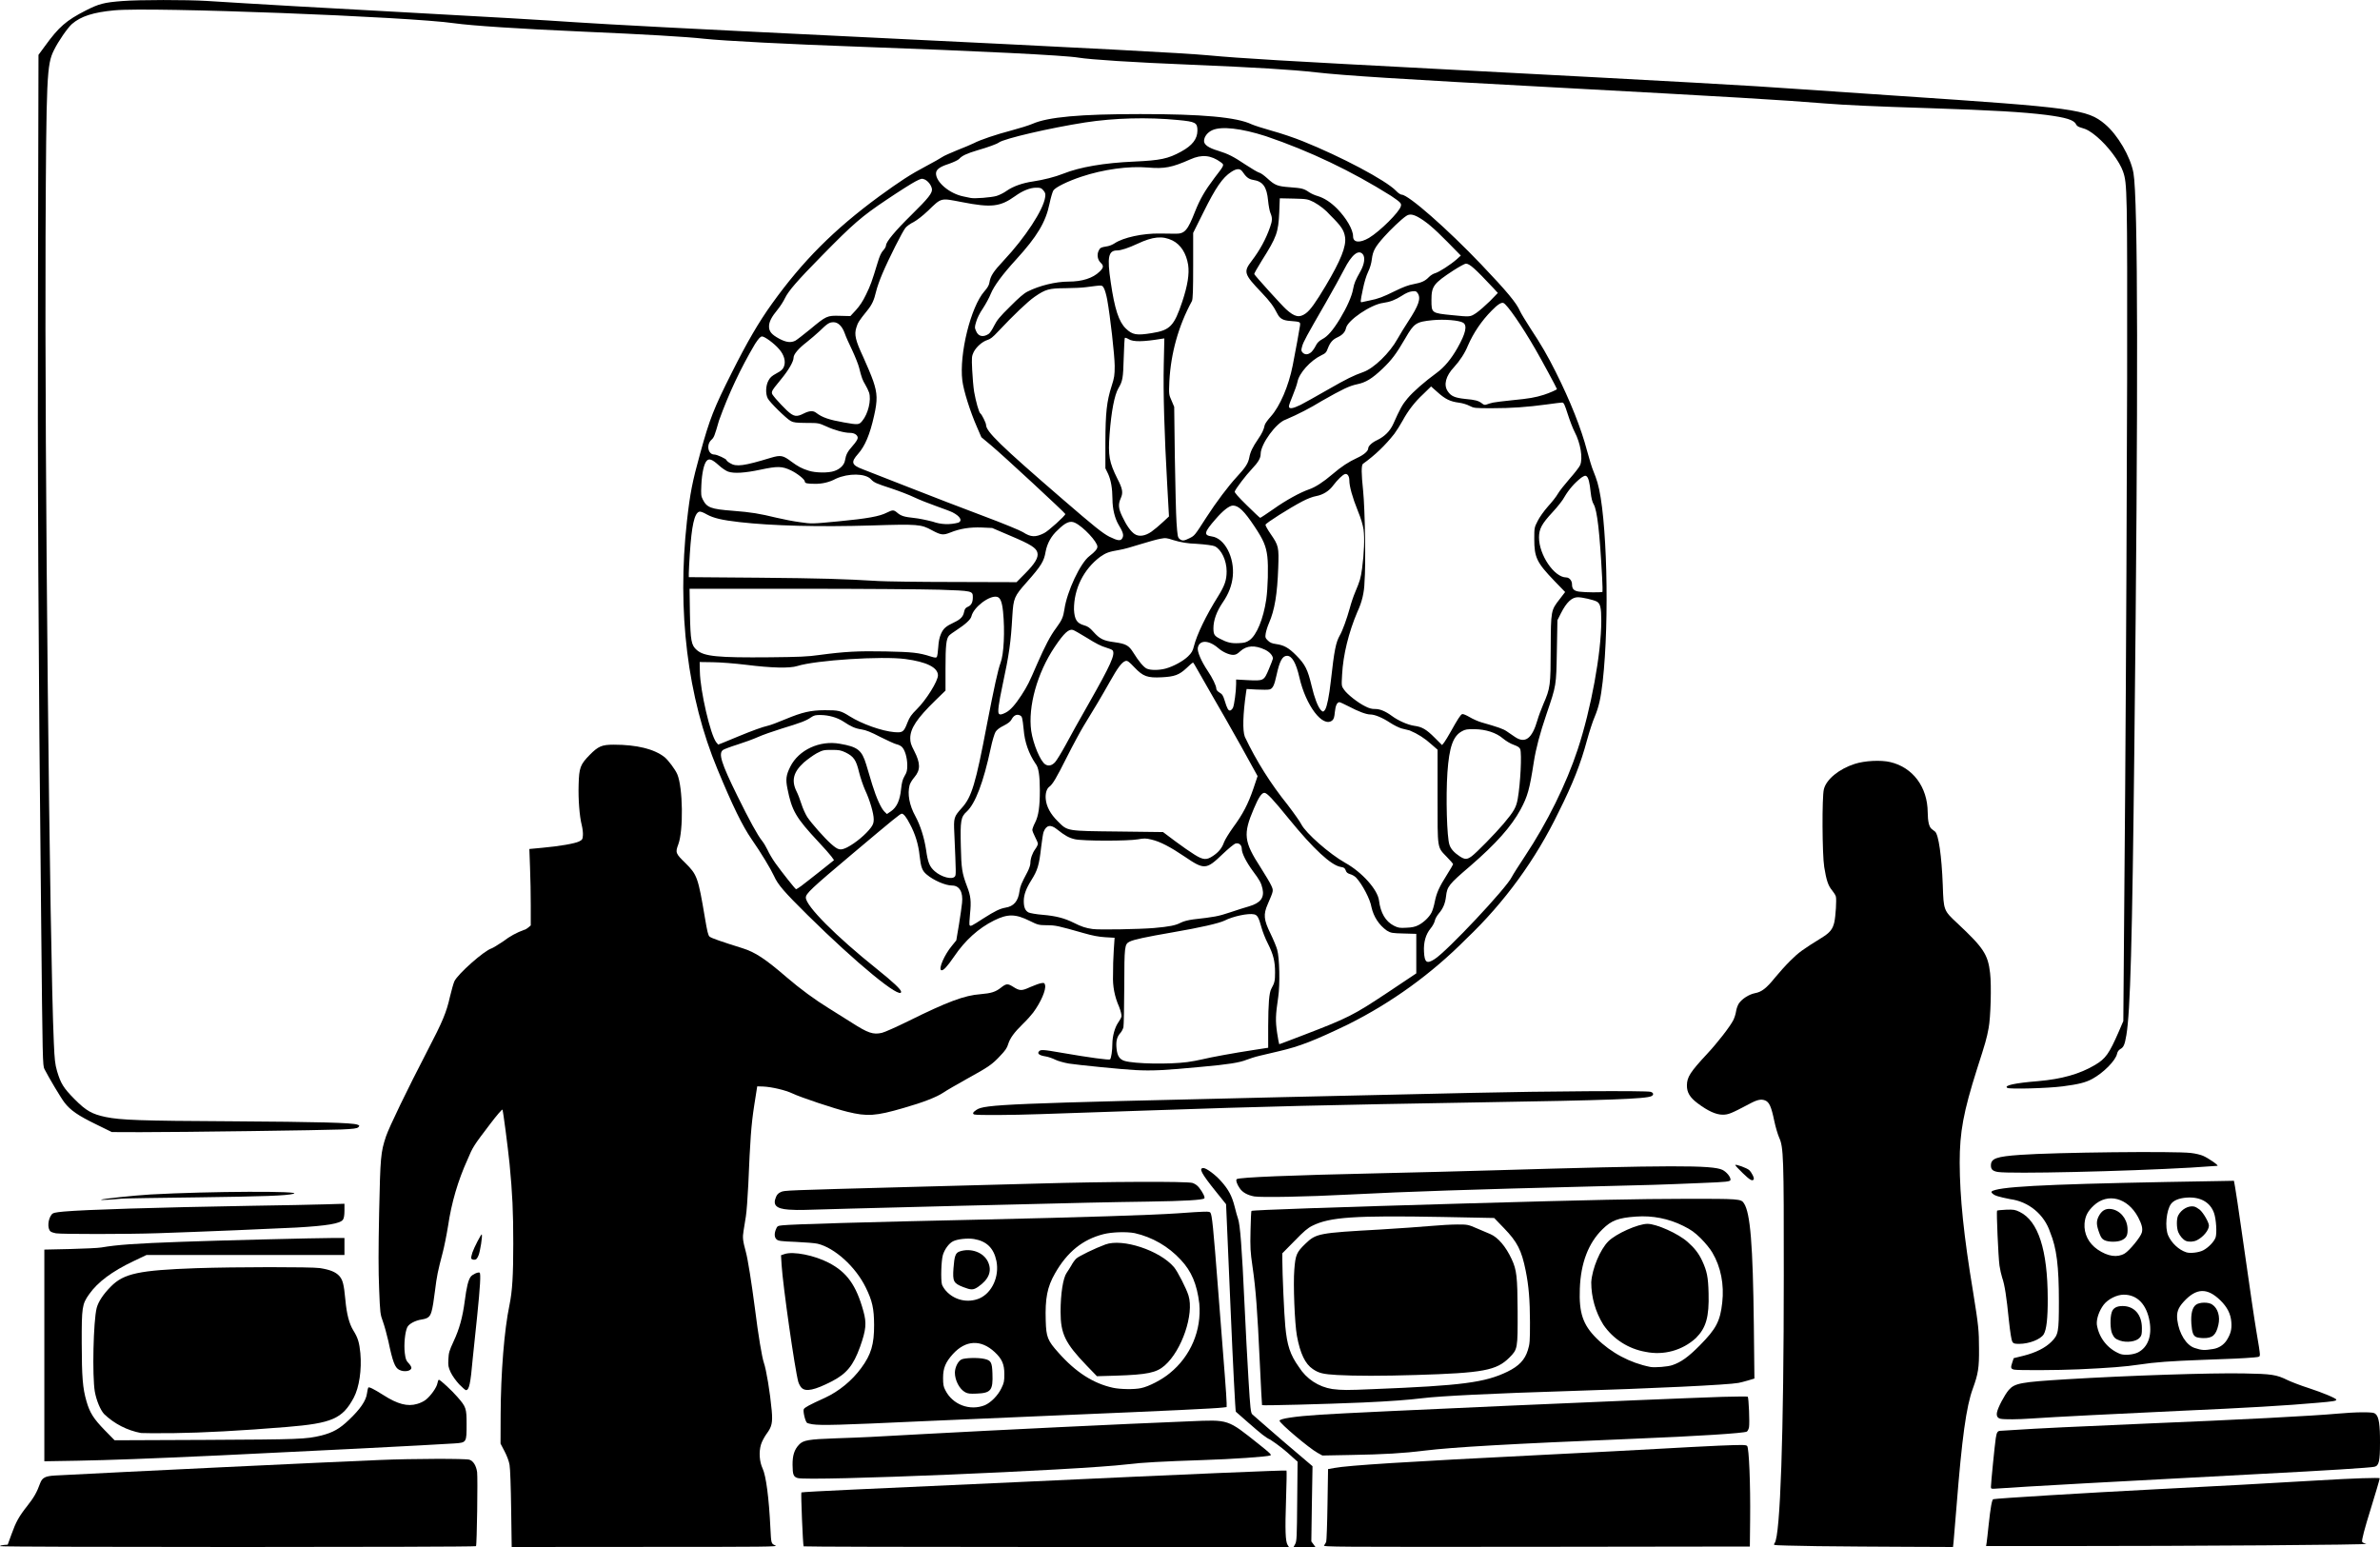 <svg xmlns="http://www.w3.org/2000/svg" id="root" viewBox="0 0 100 65">
  <g>
    <path
      d="M 0 64.965 C 0 64.941 0.074 64.922 0.164 64.914 L 0.324 64.902 L 0.48 64.473 C 0.668 63.949 0.793 63.719 1.152 63.266 C 1.426 62.918 1.551 62.699 1.684 62.328 C 1.773 62.086 1.898 62.02 2.316 61.996 C 5.34 61.836 13.656 61.438 15.957 61.344 C 17.352 61.285 19.566 61.281 19.723 61.332 C 19.891 61.387 20.008 61.586 20.047 61.855 C 20.078 62.105 20.039 64.906 20 64.965 C 19.969 65.012 0 65.012 0 64.965 Z M 0 64.965 "
    />
    <path
      d="M 21.477 63.402 C 21.465 62.5 21.438 61.691 21.41 61.551 C 21.387 61.398 21.297 61.164 21.199 60.977 L 21.031 60.656 L 21.035 59.441 C 21.043 57.664 21.188 55.875 21.406 54.836 C 21.527 54.246 21.566 53.598 21.566 52.246 C 21.566 50.91 21.531 50.152 21.41 48.898 C 21.332 48.145 21.148 46.734 21.113 46.625 C 21.102 46.594 20.875 46.855 20.586 47.238 C 19.898 48.141 19.863 48.195 19.645 48.719 C 19.242 49.602 18.969 50.539 18.828 51.5 C 18.762 51.906 18.66 52.406 18.605 52.613 C 18.391 53.43 18.355 53.605 18.277 54.234 C 18.234 54.598 18.172 54.988 18.133 55.102 C 18.07 55.328 17.984 55.398 17.719 55.441 C 17.449 55.48 17.18 55.625 17.113 55.766 C 17.016 55.965 16.965 56.504 17.008 56.848 C 17.039 57.105 17.066 57.172 17.168 57.277 C 17.234 57.344 17.285 57.43 17.285 57.469 C 17.285 57.609 16.98 57.664 16.773 57.555 C 16.594 57.465 16.5 57.223 16.316 56.344 C 16.254 56.07 16.152 55.703 16.09 55.531 C 15.977 55.223 15.969 55.176 15.93 54.16 C 15.898 53.391 15.898 52.527 15.93 50.945 C 15.98 48.602 15.996 48.418 16.219 47.746 C 16.352 47.355 17.113 45.777 17.957 44.152 C 18.598 42.922 18.758 42.539 18.906 41.879 C 18.969 41.613 19.051 41.324 19.09 41.234 C 19.234 40.922 20.348 39.938 20.656 39.848 C 20.711 39.828 20.934 39.695 21.152 39.547 C 21.414 39.344 21.707 39.184 22.02 39.07 C 22.051 39.07 22.129 39.027 22.191 38.977 L 22.301 38.883 L 22.301 38.051 C 22.301 37.598 22.289 36.875 22.27 36.445 L 22.242 35.672 L 22.785 35.621 C 23.512 35.555 24.145 35.445 24.332 35.355 C 24.469 35.285 24.48 35.262 24.492 35.094 C 24.5 34.992 24.477 34.809 24.445 34.676 C 24.348 34.297 24.293 33.59 24.312 32.965 C 24.332 32.258 24.379 32.125 24.777 31.719 C 25.137 31.355 25.285 31.289 25.789 31.289 C 26.754 31.289 27.484 31.469 27.922 31.812 C 28.078 31.938 28.375 32.336 28.457 32.531 C 28.695 33.086 28.719 34.898 28.5 35.477 C 28.371 35.824 28.383 35.859 28.801 36.266 C 29.289 36.75 29.332 36.859 29.617 38.555 C 29.715 39.137 29.754 39.305 29.816 39.355 C 29.891 39.418 30.316 39.566 31.195 39.84 C 31.73 40.008 32.152 40.285 33.062 41.07 C 33.617 41.547 34.25 42.012 34.828 42.367 L 35.781 42.965 C 36.469 43.406 36.684 43.48 37.051 43.398 C 37.16 43.375 37.66 43.152 38.16 42.906 C 39.805 42.09 40.531 41.82 41.195 41.773 C 41.648 41.734 41.824 41.68 42.055 41.5 C 42.277 41.324 42.34 41.32 42.555 41.453 C 42.848 41.641 42.922 41.641 43.289 41.473 C 43.469 41.395 43.676 41.32 43.75 41.309 C 43.867 41.289 43.887 41.297 43.91 41.387 C 43.961 41.586 43.734 42.109 43.41 42.547 C 43.328 42.656 43.137 42.871 42.977 43.023 C 42.609 43.383 42.434 43.625 42.359 43.875 C 42.316 44.027 42.234 44.145 42.035 44.352 C 41.688 44.727 41.539 44.828 40.637 45.324 C 40.219 45.559 39.762 45.82 39.633 45.91 C 39.352 46.098 38.785 46.32 37.961 46.555 C 36.793 46.895 36.438 46.918 35.609 46.715 C 35.07 46.586 33.633 46.105 33.301 45.945 C 32.996 45.801 32.422 45.668 32.062 45.652 L 31.816 45.645 L 31.688 46.457 C 31.562 47.277 31.52 47.879 31.441 49.773 C 31.414 50.32 31.371 50.914 31.34 51.102 L 31.242 51.715 C 31.195 52 31.207 52.117 31.34 52.609 C 31.422 52.91 31.574 53.863 31.719 54.973 C 31.863 56.125 32.016 57.027 32.094 57.254 C 32.199 57.559 32.355 58.492 32.426 59.273 C 32.469 59.77 32.43 59.953 32.211 60.242 C 32.113 60.379 32.008 60.578 31.973 60.699 C 31.879 61.012 31.91 61.422 32.043 61.703 C 32.184 62.004 32.309 62.918 32.371 64.227 C 32.402 64.859 32.402 64.859 32.578 64.934 C 32.715 64.992 32.238 64.996 27.113 64.996 L 21.5 65 Z M 21.477 63.402 "
    />
    <path
      d="M 33.766 64.973 C 33.734 64.922 33.645 62.738 33.672 62.707 C 33.688 62.695 34.641 62.641 35.789 62.59 L 42.996 62.262 C 50.012 61.934 54.031 61.766 54.055 61.789 C 54.066 61.801 54.059 62.352 54.035 63.02 C 53.992 64.297 54.008 64.766 54.102 64.914 L 54.156 65 L 43.973 65 C 38.371 65 33.773 64.988 33.766 64.973 Z M 33.766 64.973 "
    />
    <path
      d="M 54.422 64.871 C 54.484 64.754 54.492 64.582 54.504 63.078 L 54.52 61.414 L 54.312 61.23 C 54.023 60.957 53.707 60.707 53.371 60.488 C 53.18 60.402 53.012 60.266 52.434 59.762 L 51.926 59.316 C 51.906 59.305 51.805 57.336 51.703 54.945 L 51.516 50.598 L 51.105 50.086 C 50.473 49.301 50.355 49.078 50.566 49.078 C 50.688 49.078 51.078 49.367 51.312 49.637 C 51.621 49.984 51.762 50.25 51.875 50.695 C 51.93 50.914 51.992 51.141 52.016 51.199 C 52.105 51.445 52.18 52.375 52.293 54.855 C 52.336 55.797 52.41 57.191 52.457 57.953 C 52.531 59.168 52.551 59.352 52.613 59.422 C 52.656 59.465 53.242 59.973 53.914 60.555 L 55.148 61.605 L 55.121 63.184 L 55.098 64.766 L 55.27 65 L 54.352 65 Z M 55.633 64.934 C 55.664 64.895 55.707 64.824 55.723 64.781 C 55.738 64.738 55.766 64.031 55.777 63.215 L 55.801 61.727 L 56.059 61.68 C 56.641 61.57 59.043 61.418 64.82 61.129 C 66.797 61.031 69.016 60.914 69.758 60.871 C 70.5 60.828 71.609 60.77 72.227 60.742 C 73.215 60.703 73.355 60.703 73.41 60.754 C 73.488 60.84 73.551 62.332 73.535 63.848 L 73.523 64.98 L 64.547 64.992 C 55.996 65 55.578 64.996 55.633 64.934 Z M 76.371 64.965 C 75.387 64.949 74.566 64.93 74.551 64.914 C 74.535 64.898 74.543 64.859 74.566 64.832 C 74.801 64.547 74.949 60.277 74.949 53.562 C 74.953 48.621 74.938 48.199 74.754 47.797 C 74.699 47.672 74.605 47.363 74.551 47.105 C 74.426 46.5 74.34 46.309 74.168 46.238 C 73.996 46.168 73.832 46.203 73.48 46.395 C 72.738 46.785 72.625 46.836 72.375 46.836 C 72.094 46.832 71.762 46.68 71.332 46.359 C 71.004 46.113 70.875 45.902 70.879 45.602 C 70.883 45.254 71.016 45.047 71.727 44.281 C 72.168 43.809 72.688 43.137 72.828 42.863 C 72.875 42.77 72.93 42.598 72.945 42.488 C 72.961 42.379 73.016 42.227 73.066 42.156 C 73.203 41.961 73.488 41.781 73.738 41.73 C 74.02 41.68 74.223 41.52 74.586 41.07 C 74.742 40.879 75.031 40.555 75.227 40.363 C 75.57 40.02 75.758 39.887 76.516 39.418 C 76.891 39.188 77.004 39.047 77.074 38.742 C 77.129 38.484 77.172 37.805 77.137 37.668 C 77.125 37.613 77.047 37.496 76.973 37.402 C 76.816 37.215 76.738 36.988 76.648 36.43 C 76.562 35.898 76.551 33.488 76.633 33.164 C 76.734 32.746 77.27 32.309 77.926 32.098 C 78.344 31.961 79.027 31.926 79.422 32.02 C 80.371 32.242 80.988 33.066 80.996 34.129 C 81 34.527 81.055 34.746 81.164 34.832 L 81.305 34.941 C 81.453 35.066 81.582 35.961 81.629 37.188 C 81.664 38.254 81.664 38.254 82.242 38.793 C 83.348 39.828 83.527 40.105 83.617 40.883 C 83.68 41.402 83.641 42.762 83.555 43.199 C 83.473 43.641 83.43 43.793 83.07 44.91 C 82.496 46.723 82.34 47.559 82.34 48.848 C 82.344 50.309 82.512 51.93 82.902 54.277 C 83.129 55.684 83.152 55.906 83.152 56.68 C 83.16 57.469 83.113 57.738 82.895 58.336 C 82.613 59.098 82.434 60.43 82.207 63.293 L 82.082 64.793 L 82.059 65 L 80.109 64.992 C 79.039 64.988 77.359 64.977 76.371 64.965 Z M 83.473 64.812 C 83.484 64.73 83.523 64.406 83.555 64.086 C 83.637 63.324 83.695 63.012 83.75 62.992 C 83.852 62.957 87.699 62.723 90.512 62.578 C 92.844 62.461 95.566 62.312 97.445 62.199 C 98.863 62.113 99.988 62.078 99.988 62.113 C 99.988 62.152 99.789 62.824 99.613 63.391 C 99.359 64.203 99.223 64.715 99.25 64.781 C 99.258 64.809 99.34 64.848 99.422 64.867 C 99.578 64.91 92.195 64.961 86.535 64.961 L 83.449 64.961 Z M 83.652 62.48 C 83.652 62.32 83.816 60.684 83.855 60.434 C 83.895 60.172 83.93 60.117 84.07 60.117 L 84.703 60.078 C 85.484 60.023 87.359 59.934 90.137 59.816 C 94.129 59.652 97.18 59.492 98.242 59.395 C 98.535 59.367 98.996 59.34 99.258 59.34 C 99.676 59.34 99.754 59.355 99.82 59.418 C 99.953 59.531 100.004 59.875 100 60.613 C 100 61.398 99.957 61.586 99.766 61.629 C 99.625 61.668 97.633 61.793 95.113 61.922 C 88.977 62.246 85.031 62.461 83.805 62.551 C 83.676 62.559 83.652 62.551 83.652 62.48 Z M 83.652 62.48 "
    />
    <path
      d="M 33.512 62.102 C 33.336 62.047 33.305 61.957 33.301 61.551 C 33.297 61.156 33.375 60.906 33.574 60.699 C 33.746 60.512 33.98 60.473 35.105 60.434 C 36.359 60.391 36.586 60.379 38.812 60.254 C 41.906 60.086 47.125 59.832 49.973 59.719 C 51.656 59.648 51.559 59.621 52.902 60.688 C 53.355 61.047 53.438 61.129 53.379 61.152 C 53.246 61.207 51.777 61.309 50.527 61.348 C 48.883 61.402 47.93 61.453 47.359 61.527 C 45.309 61.773 33.977 62.246 33.512 62.102 Z M 1.863 56.953 L 1.863 52.504 L 2.945 52.48 C 3.535 52.465 4.133 52.438 4.262 52.414 C 4.926 52.301 5.672 52.246 7.652 52.176 C 8.992 52.125 13.32 52.016 13.988 52.016 L 14.473 52.016 L 14.473 52.73 L 6.156 52.73 L 5.605 52.992 C 4.711 53.418 4.109 53.863 3.746 54.379 C 3.449 54.797 3.43 54.922 3.434 56.441 C 3.438 57.859 3.473 58.328 3.633 58.875 C 3.77 59.355 3.93 59.609 4.398 60.09 L 4.816 60.516 L 8.645 60.5 C 12.586 60.48 12.848 60.473 13.5 60.316 C 13.988 60.191 14.27 60.035 14.664 59.656 C 15.133 59.211 15.379 58.852 15.418 58.555 C 15.434 58.434 15.461 58.316 15.473 58.301 C 15.512 58.266 15.688 58.352 16.109 58.617 C 16.707 59 17.129 59.109 17.527 58.988 C 17.648 58.957 17.809 58.879 17.887 58.816 C 18.094 58.656 18.352 58.293 18.379 58.121 C 18.395 58.039 18.418 57.973 18.441 57.973 C 18.496 57.973 18.996 58.434 19.215 58.691 C 19.586 59.113 19.605 59.176 19.605 59.84 C 19.605 60.609 19.605 60.613 19.102 60.648 C 18.184 60.711 12.465 61 9.297 61.148 C 6.152 61.293 4.637 61.348 3.242 61.375 L 1.863 61.398 Z M 55.359 61.043 C 55.008 60.852 53.762 59.797 53.762 59.695 C 53.762 59.609 54.383 59.512 55.465 59.441 C 57.016 59.336 69.426 58.789 72.375 58.691 C 72.941 58.676 73.418 58.672 73.434 58.684 C 73.477 58.719 73.52 59.793 73.488 59.969 C 73.473 60.047 73.43 60.133 73.395 60.152 C 73.266 60.219 71.324 60.344 68.629 60.453 C 63.402 60.668 61.059 60.805 59.867 60.949 C 58.977 61.062 58.145 61.109 56.773 61.133 L 55.562 61.156 Z M 55.359 61.043 "
    />
    <path
      d="M 5.926 60.211 C 5.344 60.102 4.801 59.824 4.371 59.41 C 4.211 59.23 4.051 58.84 3.984 58.473 C 3.871 57.809 3.922 55.504 4.062 54.957 C 4.133 54.688 4.344 54.371 4.664 54.051 C 5.207 53.504 5.848 53.371 8.246 53.285 C 9.895 53.23 13.062 53.227 13.441 53.281 C 13.863 53.348 14.098 53.441 14.254 53.609 C 14.402 53.777 14.449 53.953 14.512 54.621 C 14.566 55.215 14.672 55.617 14.844 55.898 C 15.039 56.211 15.098 56.41 15.141 56.855 C 15.203 57.551 15.094 58.293 14.863 58.727 C 14.391 59.609 13.953 59.801 12.051 59.957 C 10.168 60.113 8.461 60.203 7.316 60.215 C 6.617 60.223 5.996 60.219 5.926 60.211 Z M 34.137 59.844 C 34.035 59.828 33.938 59.801 33.914 59.789 C 33.836 59.738 33.73 59.293 33.773 59.207 C 33.812 59.137 34 59.031 34.664 58.73 C 35.246 58.461 35.793 58.016 36.188 57.477 C 36.602 56.914 36.73 56.484 36.727 55.668 C 36.723 54.98 36.652 54.656 36.375 54.094 C 35.949 53.223 35.07 52.43 34.355 52.258 C 34.242 52.23 33.832 52.199 33.434 52.18 C 32.816 52.156 32.699 52.141 32.629 52.074 C 32.535 51.992 32.527 51.828 32.605 51.645 C 32.656 51.516 32.68 51.504 32.875 51.484 C 33.285 51.438 36.242 51.352 41.273 51.242 C 45.434 51.148 48.398 51.055 49.48 50.98 C 50.668 50.895 50.809 50.891 50.855 50.949 C 50.926 51.035 50.977 51.543 51.184 54.219 L 51.461 57.77 C 51.504 58.32 51.539 58.852 51.539 58.949 L 51.539 59.121 L 51.375 59.141 C 51.078 59.18 49.031 59.277 44.641 59.461 L 38.676 59.719 C 35.305 59.875 34.512 59.898 34.137 59.844 Z M 41.379 59.043 C 41.637 58.93 41.93 58.633 42.074 58.332 C 42.188 58.102 42.199 58.031 42.199 57.734 C 42.199 57.32 42.102 57.098 41.793 56.809 C 41.215 56.273 40.578 56.301 40.039 56.891 C 39.73 57.234 39.625 57.48 39.625 57.891 C 39.625 58.172 39.641 58.262 39.719 58.41 C 40.023 59.02 40.746 59.293 41.379 59.043 Z M 47.941 58.324 C 48.262 58.262 48.832 57.965 49.152 57.695 C 50.027 56.988 50.492 55.891 50.391 54.773 C 50.293 53.957 50.062 53.41 49.613 52.934 C 49.094 52.371 48.418 51.98 47.676 51.812 C 47.332 51.746 46.715 51.766 46.367 51.855 C 45.488 52.078 44.84 52.605 44.328 53.504 C 44 54.078 43.91 54.551 43.938 55.488 C 43.957 56.18 44.016 56.328 44.477 56.84 C 45.203 57.66 45.941 58.129 46.762 58.309 C 47.059 58.375 47.664 58.387 47.941 58.324 Z M 41.152 54.555 C 41.684 54.32 41.996 53.633 41.867 52.984 C 41.754 52.438 41.453 52.148 40.922 52.059 C 40.648 52.016 40.223 52.062 40.043 52.156 C 39.871 52.242 39.691 52.488 39.617 52.73 C 39.547 52.965 39.523 53.77 39.578 53.969 C 39.594 54.027 39.668 54.145 39.734 54.223 C 40.086 54.629 40.66 54.762 41.152 54.555 Z M 41.152 54.555 "
    />
    <path
      d="M 40.559 58.5 C 40.316 58.371 40.121 58 40.121 57.672 C 40.125 57.453 40.25 57.195 40.395 57.121 C 40.531 57.051 41.105 57.035 41.367 57.098 C 41.641 57.16 41.684 57.242 41.699 57.711 C 41.727 58.418 41.637 58.531 41.035 58.555 C 40.766 58.566 40.668 58.559 40.559 58.5 Z M 45.66 57.379 C 44.754 56.434 44.562 56.047 44.562 55.113 C 44.562 54.355 44.668 53.688 44.82 53.477 C 44.871 53.406 44.957 53.266 45.016 53.168 C 45.066 53.066 45.16 52.941 45.223 52.879 C 45.336 52.777 46.008 52.449 46.445 52.289 C 47.168 52.023 48.73 52.539 49.328 53.242 C 49.477 53.418 49.852 54.148 49.938 54.438 C 50.176 55.215 49.66 56.738 48.941 57.371 C 48.59 57.68 48.207 57.758 46.883 57.801 L 46.09 57.824 Z M 40.469 54.078 C 40.062 53.918 40.023 53.84 40.062 53.289 C 40.102 52.766 40.145 52.645 40.32 52.582 C 40.797 52.422 41.332 52.621 41.516 53.027 C 41.688 53.41 41.551 53.758 41.09 54.074 C 40.891 54.207 40.801 54.207 40.469 54.078 Z M 84.062 59.613 C 83.93 59.586 83.879 59.5 83.906 59.348 C 83.945 59.137 84.23 58.602 84.402 58.402 C 84.652 58.117 84.91 58.07 86.824 57.953 C 89.379 57.797 92.898 57.68 94.277 57.707 C 95.453 57.727 95.652 57.758 96.125 57.992 C 96.281 58.066 96.676 58.219 97.008 58.324 C 97.613 58.523 98.164 58.754 98.164 58.809 C 98.164 58.863 98.047 58.883 97.371 58.941 C 96.09 59.055 94.391 59.156 91.562 59.281 C 89.32 59.383 86.086 59.547 85.34 59.602 C 84.789 59.641 84.23 59.645 84.062 59.613 Z M 53.027 59.039 C 53.02 59.027 52.977 58.199 52.93 57.195 C 52.832 55.074 52.766 54.168 52.625 53.207 C 52.535 52.586 52.527 52.422 52.543 51.707 C 52.551 51.266 52.57 50.891 52.582 50.879 C 52.621 50.84 56.094 50.723 61.551 50.566 C 67.086 50.41 68.77 50.375 70.77 50.371 C 73.082 50.367 73.156 50.371 73.277 50.562 C 73.543 50.969 73.652 52.289 73.691 55.691 L 73.715 57.922 L 73.441 58.004 C 73.289 58.047 73.117 58.094 73.047 58.105 C 72.621 58.188 69.434 58.34 65.871 58.449 C 62.812 58.543 60.5 58.656 59.785 58.746 C 59.168 58.82 58.453 58.875 57.25 58.93 C 55.707 58.996 53.043 59.066 53.027 59.039 Z M 57.684 58.367 C 61.438 58.219 62.395 58.09 63.34 57.633 C 63.82 57.398 64.07 57.137 64.195 56.73 C 64.277 56.469 64.285 56.367 64.285 55.551 C 64.281 54.609 64.234 54.035 64.105 53.391 C 63.93 52.527 63.754 52.184 63.195 51.605 L 62.781 51.176 L 60.598 51.133 C 56.914 51.066 55.875 51.137 55.145 51.5 C 54.945 51.598 54.781 51.738 54.387 52.145 L 53.879 52.66 L 53.879 52.945 C 53.879 53.488 53.957 55.258 54.004 55.727 C 54.078 56.527 54.207 56.922 54.578 57.441 C 54.891 57.938 55.402 58.273 55.98 58.363 C 56.402 58.414 56.59 58.414 57.684 58.367 Z M 70.266 57.359 C 70.641 57.23 70.938 57.016 71.422 56.527 C 72.109 55.832 72.277 55.512 72.363 54.73 C 72.449 53.977 72.305 53.234 71.949 52.633 C 71.855 52.469 71.652 52.223 71.461 52.031 C 71.188 51.766 71.062 51.676 70.727 51.508 C 70.109 51.199 69.426 51.066 68.738 51.117 C 67.996 51.168 67.707 51.277 67.328 51.652 C 66.742 52.227 66.418 53.062 66.379 54.145 C 66.34 55.164 66.508 55.66 67.078 56.23 C 67.691 56.84 68.492 57.266 69.34 57.434 C 69.527 57.469 70.074 57.426 70.266 57.359 Z M 70.266 57.359 "
    />
    <path
      d="M 56.18 57.773 C 55.594 57.738 55.418 57.699 55.16 57.523 C 54.84 57.309 54.629 56.871 54.492 56.125 C 54.398 55.613 54.332 53.949 54.383 53.348 C 54.43 52.727 54.477 52.617 54.844 52.262 C 55.301 51.824 55.391 51.805 58.004 51.66 C 58.777 51.613 59.723 51.547 60.105 51.512 C 60.484 51.477 60.996 51.449 61.234 51.449 C 61.66 51.449 61.68 51.449 62.066 51.617 L 62.625 51.855 C 62.941 51.992 63.27 52.375 63.516 52.906 C 63.727 53.359 63.758 53.641 63.766 55.094 C 63.77 56.672 63.77 56.688 63.418 57.043 C 62.875 57.582 62.328 57.688 59.488 57.773 C 58.09 57.816 56.938 57.816 56.18 57.773 Z M 69.145 56.801 C 68.422 56.676 67.781 56.266 67.367 55.66 C 67.035 55.125 66.859 54.504 66.859 53.875 C 66.898 53.297 67.234 52.5 67.578 52.156 C 67.898 51.836 68.824 51.422 69.223 51.422 C 69.598 51.422 70.512 51.828 70.91 52.184 C 71.199 52.438 71.375 52.664 71.523 52.98 C 71.719 53.41 71.773 53.652 71.789 54.34 C 71.816 55.332 71.684 55.793 71.258 56.219 C 70.688 56.742 69.898 56.957 69.145 56.801 Z M 19.293 58.164 C 19.156 58.016 19.008 57.809 18.938 57.664 C 18.836 57.441 18.824 57.379 18.84 57.105 C 18.852 56.836 18.879 56.75 19.059 56.359 C 19.301 55.844 19.438 55.344 19.527 54.668 C 19.602 54.082 19.676 53.781 19.777 53.645 C 19.848 53.547 20.09 53.438 20.152 53.473 C 20.207 53.508 20.176 54.055 20.047 55.316 L 19.863 57.078 C 19.77 58.148 19.711 58.41 19.578 58.41 C 19.551 58.41 19.422 58.297 19.293 58.164 Z M 33.68 58.312 C 33.629 58.262 33.57 58.152 33.543 58.066 C 33.398 57.547 32.895 54.027 32.84 53.145 L 32.816 52.742 L 32.965 52.691 C 33.332 52.566 34.227 52.746 34.824 53.059 C 35.582 53.453 35.973 53.992 36.277 55.09 C 36.418 55.598 36.391 55.871 36.137 56.59 C 35.855 57.371 35.574 57.719 34.945 58.043 C 34.227 58.41 33.859 58.488 33.68 58.312 Z M 84.625 57.547 C 84.492 57.516 84.473 57.469 84.543 57.266 L 84.609 57.066 L 85.035 56.961 C 85.539 56.832 85.938 56.633 86.195 56.375 C 86.488 56.082 86.508 55.98 86.508 54.688 C 86.508 53.195 86.414 52.445 86.141 51.777 C 85.895 51.027 85.238 50.484 84.457 50.383 C 83.984 50.289 83.812 50.238 83.727 50.156 C 83.633 50.082 83.664 50.043 83.844 49.996 C 84.496 49.82 86.973 49.727 93.207 49.625 L 93.863 49.613 L 93.91 49.871 C 93.938 50.016 94.059 50.828 94.18 51.68 C 94.633 54.844 94.684 55.188 94.812 55.977 C 94.891 56.414 94.953 56.832 94.953 56.895 C 94.953 57.008 94.949 57.012 94.707 57.035 C 94.289 57.07 93.758 57.098 92.555 57.137 C 91.188 57.188 90.547 57.234 89.879 57.336 C 89.324 57.422 88.602 57.477 87.34 57.535 C 86.48 57.574 84.773 57.582 84.625 57.547 Z M 89.832 56.824 C 90.246 56.609 90.422 56.137 90.32 55.527 C 90.195 54.809 89.805 54.398 89.234 54.398 C 88.941 54.398 88.57 54.586 88.387 54.824 C 88.203 55.07 88.082 55.406 88.102 55.648 C 88.184 56.207 88.559 56.68 89.082 56.887 C 89.266 56.957 89.633 56.922 89.832 56.824 Z M 92.992 56.68 C 93.23 56.641 93.434 56.508 93.562 56.309 C 93.727 56.043 93.777 55.852 93.754 55.555 C 93.73 55.211 93.586 54.922 93.289 54.633 C 92.738 54.098 92.281 54.113 91.75 54.695 C 91.512 54.957 91.445 55.148 91.484 55.465 C 91.555 56.031 91.859 56.523 92.211 56.637 C 92.52 56.738 92.613 56.742 92.992 56.68 Z M 89.273 52.668 C 89.473 52.547 89.941 51.98 89.992 51.789 C 90.039 51.621 89.996 51.449 89.836 51.141 C 89.398 50.324 88.559 50.102 87.969 50.656 C 87.719 50.891 87.613 51.094 87.586 51.406 C 87.555 51.84 87.754 52.238 88.133 52.5 C 88.562 52.793 88.961 52.852 89.273 52.668 Z M 92.57 52.535 C 92.789 52.422 93.035 52.168 93.094 51.988 C 93.152 51.801 93.117 51.23 93.027 50.969 C 92.867 50.512 92.449 50.277 91.871 50.32 C 91.551 50.344 91.328 50.438 91.219 50.586 C 91.02 50.855 90.957 51.578 91.098 51.906 C 91.238 52.227 91.547 52.516 91.859 52.617 C 92.023 52.672 92.387 52.629 92.57 52.535 Z M 92.57 52.535 "
    />
    <path
      d="M 89.074 56.328 C 88.879 56.258 88.828 56.211 88.746 56.035 C 88.664 55.863 88.652 55.359 88.73 55.133 C 88.785 54.961 88.934 54.875 89.184 54.875 C 89.676 54.875 89.996 55.238 89.996 55.805 C 89.996 56.059 89.984 56.117 89.906 56.203 C 89.766 56.371 89.359 56.426 89.074 56.328 Z M 92.273 56.176 C 92.148 56.117 92.102 55.984 92.074 55.617 C 92.047 55.203 92.113 54.934 92.27 54.82 C 92.414 54.711 92.789 54.703 92.945 54.809 C 93.188 54.965 93.293 55.316 93.207 55.676 C 93.109 56.098 92.961 56.227 92.586 56.223 C 92.461 56.223 92.316 56.199 92.273 56.176 Z M 88.422 52.109 C 88.324 52.062 88.277 51.996 88.215 51.832 C 88.082 51.477 88.074 51.328 88.172 51.121 C 88.293 50.879 88.453 50.773 88.68 50.797 C 89.059 50.836 89.363 51.18 89.391 51.594 C 89.41 51.887 89.355 52.008 89.164 52.102 C 88.988 52.195 88.598 52.195 88.422 52.109 Z M 91.84 52.137 C 91.727 52.086 91.594 51.938 91.523 51.77 C 91.449 51.582 91.445 51.215 91.52 51.07 C 91.656 50.812 91.949 50.645 92.191 50.695 C 92.246 50.707 92.348 50.766 92.422 50.824 C 92.574 50.949 92.812 51.359 92.812 51.496 C 92.812 51.688 92.57 51.98 92.309 52.109 C 92.172 52.18 91.973 52.191 91.84 52.137 Z M 84.551 56.375 C 84.516 56.316 84.461 55.984 84.406 55.469 C 84.309 54.496 84.23 53.977 84.125 53.684 C 84.086 53.562 84.035 53.336 84.012 53.176 C 83.961 52.805 83.879 50.902 83.91 50.867 C 83.926 50.855 84.098 50.836 84.293 50.828 C 84.613 50.816 84.668 50.828 84.863 50.922 C 85.641 51.301 86.035 52.523 86.039 54.559 C 86.043 55.391 85.988 55.867 85.871 56.062 C 85.738 56.277 85.258 56.465 84.836 56.465 C 84.641 56.465 84.598 56.449 84.551 56.375 Z M 19.801 52.879 C 19.789 52.848 19.812 52.734 19.848 52.629 C 19.918 52.418 20.219 51.84 20.242 51.867 C 20.281 51.91 20.176 52.586 20.105 52.75 C 20.043 52.898 20.004 52.93 19.922 52.93 C 19.867 52.93 19.812 52.906 19.801 52.879 Z M 2.352 51.82 C 2.262 51.805 2.16 51.77 2.125 51.742 C 1.98 51.621 2.012 51.223 2.172 51.027 C 2.227 50.961 2.312 50.941 2.676 50.906 C 3.598 50.824 6.535 50.734 10.527 50.664 C 11.816 50.645 13.227 50.617 13.672 50.602 L 14.473 50.578 L 14.473 50.871 C 14.473 51.062 14.449 51.195 14.41 51.246 C 14.301 51.41 13.746 51.504 12.449 51.578 C 11.664 51.621 8.383 51.758 6.621 51.816 C 5.328 51.859 2.613 51.859 2.352 51.82 Z M 33.133 50.824 C 32.609 50.785 32.461 50.633 32.605 50.293 C 32.648 50.188 32.707 50.129 32.816 50.082 C 32.98 50.016 32.895 50.016 38.297 49.871 L 43.59 49.73 C 46.543 49.645 49.867 49.633 50.102 49.703 C 50.207 49.738 50.309 49.805 50.383 49.902 C 50.543 50.105 50.641 50.312 50.602 50.352 C 50.535 50.418 49.793 50.465 48.23 50.488 C 46.566 50.512 45.793 50.527 40.32 50.664 C 36.324 50.766 34.246 50.82 33.816 50.836 C 33.633 50.844 33.324 50.84 33.133 50.824 Z M 4.242 50.41 C 4.285 50.371 5.625 50.23 6.324 50.188 C 8.801 50.051 12.809 50.035 12.328 50.16 C 12.047 50.238 11.043 50.273 8.324 50.309 C 6.68 50.328 5.234 50.352 5.113 50.363 C 4.711 50.402 4.227 50.43 4.242 50.41 Z M 52.699 50.27 C 52.41 50.215 52.207 50.102 52.086 49.922 C 51.969 49.758 51.914 49.574 51.965 49.543 C 52.086 49.465 54.234 49.379 57.941 49.297 C 59.426 49.266 61.551 49.207 62.66 49.176 C 70.219 48.953 71.949 48.949 72.375 49.156 C 72.543 49.242 72.711 49.441 72.711 49.566 C 72.711 49.648 72.578 49.664 71.461 49.707 C 69.812 49.777 69.301 49.793 66.824 49.852 C 61.965 49.973 59.105 50.066 56.695 50.191 C 54.902 50.285 52.996 50.32 52.699 50.27 Z M 73.223 49.289 C 73.047 49.121 72.91 48.969 72.91 48.953 C 72.91 48.898 73.398 49.074 73.496 49.164 C 73.605 49.27 73.719 49.5 73.684 49.555 C 73.629 49.641 73.52 49.578 73.223 49.289 Z M 83.941 49.242 C 83.727 49.203 83.652 49.137 83.652 48.969 C 83.652 48.676 83.875 48.594 84.891 48.523 C 86.344 48.418 91.406 48.363 92.059 48.445 C 92.246 48.465 92.473 48.523 92.562 48.562 C 92.797 48.664 93.242 48.973 93.168 48.984 L 92.059 49.059 C 89.27 49.219 84.477 49.328 83.941 49.242 Z M 4.023 47.234 C 3.277 46.871 2.957 46.648 2.711 46.328 C 2.562 46.137 2.066 45.305 1.867 44.918 C 1.793 44.766 1.789 44.625 1.73 38.75 C 1.609 27.43 1.574 19.91 1.598 11.07 L 1.617 2.305 L 1.887 1.938 C 2.473 1.129 2.777 0.863 3.609 0.438 C 4.156 0.16 4.371 0.102 5.148 0.043 C 5.82 -0.012 7.867 -0.012 8.684 0.039 C 10.32 0.145 14.316 0.375 16.988 0.516 C 20.406 0.699 22.969 0.852 24.164 0.934 C 25.621 1.031 28.957 1.207 35.582 1.527 C 46.227 2.043 49.711 2.227 50.766 2.324 C 52.207 2.457 53.812 2.551 60.797 2.918 C 70.555 3.43 73.703 3.605 75.445 3.734 L 79.809 4.031 C 87.172 4.523 87.703 4.594 88.438 5.211 C 88.977 5.66 89.516 6.582 89.641 7.266 C 89.832 8.336 89.844 16.387 89.68 31.27 C 89.59 39.633 89.508 42.5 89.344 43.488 C 89.273 43.902 89.23 44 89.09 44.078 C 89.02 44.121 88.969 44.191 88.953 44.273 C 88.895 44.559 88.375 45.086 87.895 45.34 C 87.625 45.484 87.332 45.559 86.668 45.645 C 86.035 45.727 84.449 45.77 84.344 45.711 C 84.172 45.609 84.664 45.504 85.637 45.426 C 86.625 45.34 87.379 45.129 88.02 44.75 C 88.477 44.48 88.617 44.277 89.027 43.34 L 89.215 42.902 L 89.293 33.176 C 89.332 27.828 89.367 20.059 89.375 15.922 C 89.383 7.973 89.379 7.711 89.203 7.207 C 89.062 6.793 88.566 6.129 88.102 5.742 C 87.832 5.516 87.676 5.426 87.438 5.363 C 87.324 5.332 87.262 5.289 87.23 5.227 C 87.148 5.039 86.812 4.938 85.973 4.828 C 84.992 4.707 83.746 4.633 81.137 4.547 C 78.66 4.469 77.539 4.414 76.695 4.348 C 75 4.207 72.609 4.066 65.316 3.672 C 58.734 3.32 56.512 3.176 55.285 3.039 C 54.301 2.926 52.75 2.832 50.035 2.719 C 47.605 2.621 45.816 2.504 45.316 2.422 C 44.75 2.324 41.16 2.145 36.156 1.965 C 33.156 1.859 30.391 1.715 29.598 1.629 C 28.82 1.543 27.055 1.441 24.562 1.332 C 21.785 1.211 19.812 1.078 19.09 0.977 C 17.219 0.703 6.352 0.285 4.809 0.434 C 3.918 0.516 3.398 0.684 3.023 1.008 C 2.836 1.176 2.449 1.734 2.266 2.109 C 1.965 2.715 1.945 3.18 1.914 9.926 C 1.875 19.176 2.086 39.918 2.262 43.816 C 2.293 44.527 2.312 44.707 2.398 45.008 C 2.551 45.523 2.668 45.715 3.133 46.184 C 3.621 46.676 3.867 46.812 4.445 46.934 C 5.078 47.062 5.879 47.094 9.734 47.113 C 13.383 47.137 14.801 47.172 15.016 47.254 C 15.113 47.289 15.113 47.297 15.055 47.363 C 15 47.414 14.863 47.434 14.34 47.457 C 13.605 47.488 7.68 47.57 5.887 47.57 L 4.699 47.566 Z M 4.023 47.234 "
    />
    <path
      d="M 40.941 46.828 C 40.848 46.801 40.875 46.73 41.027 46.633 C 41.363 46.402 42.277 46.367 53.898 46.098 L 61.887 45.918 C 64.941 45.848 69.176 45.82 69.352 45.875 C 69.477 45.91 69.496 46 69.391 46.055 C 69.172 46.172 67.562 46.23 62.285 46.316 C 55.828 46.426 53.148 46.488 48.309 46.656 L 43.711 46.812 C 42.508 46.855 41.074 46.863 40.941 46.828 Z M 47.695 44.961 C 47.168 44.934 45.277 44.746 44.914 44.688 C 44.707 44.652 44.457 44.582 44.344 44.527 C 44.238 44.473 44.051 44.406 43.934 44.387 C 43.676 44.348 43.57 44.27 43.652 44.18 C 43.719 44.09 43.82 44.098 44.605 44.234 C 45.777 44.438 46.602 44.547 46.641 44.512 C 46.688 44.465 46.738 44.145 46.738 43.855 C 46.742 43.527 46.84 43.176 46.98 42.969 C 47.043 42.879 47.109 42.766 47.121 42.711 C 47.133 42.664 47.09 42.473 47.016 42.289 C 46.832 41.875 46.746 41.426 46.766 40.977 C 46.762 40.684 46.777 40.207 46.797 39.922 L 46.832 39.402 L 46.441 39.379 C 46.164 39.363 45.898 39.312 45.535 39.207 C 44.461 38.902 44.355 38.875 43.984 38.875 C 43.645 38.871 43.609 38.863 43.27 38.695 C 42.668 38.395 42.34 38.391 41.766 38.676 C 41.113 39 40.547 39.512 40.086 40.195 C 39.797 40.617 39.633 40.793 39.551 40.766 C 39.418 40.719 39.684 40.109 40 39.734 L 40.18 39.512 L 40.293 38.844 C 40.352 38.48 40.41 38.07 40.422 37.941 C 40.473 37.484 40.312 37.207 40.004 37.207 C 39.727 37.207 39.227 36.992 38.938 36.746 C 38.746 36.586 38.695 36.445 38.637 35.941 C 38.59 35.48 38.453 35.031 38.23 34.621 C 38.086 34.336 37.965 34.188 37.891 34.188 C 37.828 34.188 37.578 34.391 35.816 35.875 C 34.066 37.348 33.859 37.547 33.859 37.715 C 33.859 38.066 35.125 39.34 36.855 40.723 C 37.527 41.262 37.863 41.578 37.863 41.672 C 37.863 42.02 35.98 40.469 33.945 38.461 C 32.93 37.457 32.684 37.168 32.523 36.809 C 32.383 36.508 31.988 35.848 31.578 35.258 C 31.191 34.695 30.789 33.875 30.145 32.32 C 28.887 29.297 28.441 25.68 28.863 21.898 C 28.996 20.707 29.09 20.242 29.422 19.039 C 29.82 17.594 29.996 17.148 30.754 15.645 C 31.379 14.395 31.879 13.535 32.438 12.758 C 33.719 10.973 35.043 9.645 36.93 8.258 C 37.801 7.625 38.25 7.328 38.918 6.977 C 39.227 6.812 39.527 6.645 39.59 6.598 C 39.652 6.551 39.938 6.426 40.215 6.312 C 40.496 6.203 40.809 6.07 40.91 6.02 C 41.184 5.875 41.848 5.652 42.512 5.477 C 42.836 5.391 43.223 5.27 43.371 5.207 C 44.031 4.914 45.387 4.793 47.914 4.793 C 50.508 4.793 51.961 4.922 52.59 5.223 C 52.703 5.273 53.082 5.395 53.441 5.496 C 53.805 5.594 54.383 5.789 54.73 5.93 C 56.355 6.582 58.227 7.574 58.656 8.016 C 58.738 8.109 58.852 8.18 58.895 8.18 C 59.176 8.18 60.812 9.617 62.238 11.113 C 63.336 12.266 63.715 12.727 63.863 13.066 C 63.906 13.164 64.105 13.488 64.301 13.793 C 64.746 14.465 65.023 14.941 65.363 15.621 C 65.984 16.859 66.438 18.004 66.684 18.945 C 66.773 19.273 66.887 19.652 66.945 19.785 C 67.004 19.922 67.082 20.145 67.121 20.277 C 67.52 21.629 67.633 26.047 67.34 28.637 C 67.258 29.352 67.176 29.703 67.004 30.117 C 66.918 30.312 66.777 30.754 66.684 31.09 C 66.418 32.082 66.086 32.93 65.492 34.113 C 64.527 36.113 63.215 37.918 61.605 39.449 C 60.156 40.91 58.48 42.125 56.641 43.043 C 55.23 43.723 54.602 43.969 53.723 44.172 L 52.93 44.359 C 52.742 44.402 52.492 44.484 52.371 44.531 C 52.094 44.645 51.594 44.727 50.488 44.824 C 48.883 44.977 48.422 44.996 47.695 44.961 Z M 49.891 44.625 C 50.062 44.602 50.34 44.551 50.504 44.512 C 50.855 44.426 51.848 44.242 52.703 44.113 L 53.285 44.023 L 53.285 43.125 C 53.289 42.172 53.324 41.711 53.418 41.543 C 53.555 41.293 53.574 41.215 53.574 40.859 C 53.574 40.395 53.504 40.105 53.27 39.641 C 53.168 39.445 53.051 39.145 53.004 38.973 C 52.887 38.547 52.832 38.449 52.695 38.418 C 52.449 38.363 51.805 38.5 51.453 38.68 C 51.223 38.793 50.441 38.973 49.281 39.172 C 48.129 39.371 47.637 39.477 47.461 39.566 C 47.25 39.676 47.242 39.746 47.238 41.453 C 47.234 42.316 47.219 43.086 47.203 43.16 C 47.184 43.238 47.121 43.359 47.055 43.426 C 46.926 43.578 46.883 43.766 46.914 44.059 C 46.945 44.367 47.043 44.516 47.258 44.578 C 47.668 44.699 49.117 44.727 49.891 44.625 Z M 54.785 43.484 C 56.637 42.773 56.867 42.656 58.273 41.723 L 59.508 40.898 L 59.508 39.238 L 58.984 39.223 C 58.496 39.211 58.445 39.203 58.273 39.102 C 57.941 38.867 57.715 38.516 57.625 38.117 C 57.574 37.793 57.25 37.168 56.98 36.875 C 56.922 36.816 56.809 36.75 56.73 36.73 C 56.617 36.695 56.57 36.656 56.543 36.57 C 56.508 36.477 56.473 36.445 56.336 36.426 C 55.93 36.359 55.191 35.676 54.156 34.406 C 53.48 33.574 53.234 33.312 53.125 33.312 C 53.012 33.312 52.879 33.508 52.684 33.973 C 52.223 35.047 52.262 35.363 52.969 36.453 C 53.168 36.766 53.371 37.105 53.418 37.215 C 53.512 37.43 53.516 37.41 53.262 38 C 53.078 38.422 53.098 38.645 53.379 39.219 C 53.504 39.477 53.633 39.785 53.664 39.906 C 53.762 40.242 53.785 41.371 53.707 41.891 C 53.594 42.66 53.586 42.883 53.66 43.395 C 53.699 43.66 53.742 43.875 53.75 43.875 C 53.758 43.875 54.219 43.703 54.785 43.484 Z M 60.281 40.297 C 60.797 39.973 63.305 37.305 63.52 36.848 C 63.57 36.75 63.82 36.355 64.074 35.973 C 65.004 34.574 65.812 32.938 66.289 31.492 C 66.852 29.789 67.281 27.449 67.281 26.082 C 67.281 25.52 67.238 25.355 67.086 25.273 C 66.938 25.199 66.48 25.094 66.297 25.094 C 66.043 25.094 65.82 25.305 65.586 25.766 L 65.438 26.059 L 65.414 27.355 C 65.387 28.832 65.395 28.777 64.98 30 C 64.699 30.824 64.531 31.465 64.445 32.023 C 64.266 33.172 64.188 33.457 63.887 34.016 C 63.496 34.734 62.859 35.449 61.766 36.395 C 60.871 37.16 60.805 37.246 60.758 37.66 C 60.723 37.957 60.637 38.168 60.453 38.383 C 60.375 38.477 60.297 38.613 60.285 38.691 C 60.27 38.766 60.191 38.914 60.105 39.016 C 59.906 39.258 59.809 39.59 59.832 39.992 C 59.855 40.449 59.949 40.512 60.281 40.297 Z M 48.488 38.992 C 49.141 38.934 49.391 38.883 49.609 38.77 C 49.742 38.703 49.918 38.66 50.145 38.629 C 51.023 38.531 51.191 38.5 51.68 38.336 C 51.961 38.242 52.32 38.125 52.48 38.082 C 52.961 37.941 53.129 37.723 53.047 37.344 C 52.992 37.098 52.93 36.984 52.641 36.598 C 52.363 36.219 52.176 35.848 52.176 35.672 C 52.176 35.504 52.059 35.406 51.918 35.441 C 51.852 35.457 51.613 35.656 51.359 35.898 C 50.684 36.547 50.598 36.551 49.781 35.996 C 49.176 35.586 48.742 35.359 48.383 35.277 C 48.148 35.219 48.074 35.219 47.812 35.266 C 47.395 35.34 45.508 35.34 45.164 35.262 C 44.918 35.207 44.742 35.109 44.41 34.844 C 44.145 34.629 43.961 34.664 43.848 34.957 C 43.824 35.02 43.781 35.309 43.746 35.594 C 43.66 36.359 43.598 36.562 43.328 36.992 C 43.113 37.336 43.016 37.598 43.016 37.859 C 43.016 38.121 43.074 38.266 43.219 38.34 C 43.277 38.367 43.547 38.418 43.816 38.438 C 44.359 38.484 44.727 38.578 45.117 38.773 C 45.434 38.934 45.625 38.996 45.91 39.035 C 46.184 39.074 47.883 39.043 48.488 38.992 Z M 59.59 38.875 C 59.816 38.762 60.047 38.539 60.148 38.344 C 60.191 38.262 60.254 38.055 60.285 37.887 C 60.359 37.516 60.473 37.262 60.801 36.746 C 60.941 36.523 61.055 36.328 61.055 36.312 C 61.055 36.293 60.941 36.156 60.797 36.012 C 60.379 35.574 60.402 35.734 60.402 33.469 L 60.402 31.5 L 60.133 31.266 C 59.867 31.023 59.562 30.828 59.23 30.691 L 58.898 30.609 C 58.793 30.582 58.57 30.473 58.402 30.363 C 58.082 30.152 57.762 30.02 57.574 30.02 C 57.406 30.02 57.066 29.891 56.676 29.684 C 56.484 29.586 56.305 29.504 56.281 29.504 C 56.18 29.504 56.113 29.645 56.086 29.918 C 56.066 30.137 56.043 30.211 55.977 30.27 C 55.582 30.59 54.867 29.656 54.594 28.453 C 54.457 27.855 54.285 27.555 54.078 27.555 C 53.883 27.555 53.766 27.77 53.637 28.363 C 53.543 28.797 53.477 28.938 53.336 28.969 C 53.281 28.984 53.043 28.984 52.805 28.973 L 52.379 28.949 L 52.355 29.098 C 52.223 30.02 52.203 30.691 52.305 30.961 C 52.789 31.98 53.395 32.938 54.102 33.816 C 54.371 34.168 54.629 34.535 54.676 34.633 C 54.867 35.008 55.863 35.883 56.523 36.254 C 57.227 36.645 57.887 37.383 57.941 37.836 C 58.008 38.359 58.215 38.715 58.566 38.895 C 58.75 38.988 58.812 38.996 59.094 38.98 C 59.32 38.973 59.461 38.941 59.59 38.875 Z M 41.316 38.59 C 41.809 38.277 42.008 38.18 42.246 38.137 C 42.598 38.082 42.781 37.863 42.836 37.445 C 42.867 37.234 42.906 37.133 43.172 36.633 C 43.238 36.508 43.293 36.344 43.293 36.277 C 43.293 36.078 43.375 35.848 43.496 35.68 C 43.559 35.594 43.609 35.492 43.609 35.453 C 43.609 35.418 43.559 35.293 43.492 35.168 C 43.43 35.047 43.375 34.91 43.375 34.871 C 43.375 34.828 43.426 34.688 43.492 34.562 C 43.637 34.273 43.691 33.895 43.691 33.207 C 43.691 32.59 43.637 32.234 43.512 32.09 C 43.223 31.664 43.051 31.172 43.012 30.656 C 42.957 30.137 42.949 30.102 42.848 30.055 C 42.719 29.996 42.594 30.059 42.508 30.219 C 42.461 30.312 42.371 30.387 42.176 30.488 C 41.996 30.574 41.879 30.668 41.828 30.754 C 41.785 30.828 41.691 31.129 41.629 31.43 C 41.32 32.879 40.977 33.77 40.617 34.102 C 40.371 34.324 40.344 34.484 40.371 35.562 C 40.391 36.492 40.422 36.691 40.633 37.246 C 40.789 37.645 40.812 37.875 40.758 38.391 C 40.734 38.633 40.723 38.848 40.738 38.871 C 40.777 38.934 40.816 38.914 41.316 38.59 Z M 33.66 37.23 C 33.762 37.152 34.117 36.879 34.445 36.617 L 35.043 36.141 L 34.934 35.988 C 34.871 35.902 34.629 35.629 34.395 35.379 C 33.445 34.363 33.27 34.07 33.086 33.137 C 33.004 32.742 33.031 32.562 33.207 32.211 C 33.559 31.508 34.441 31.098 35.285 31.25 C 36.039 31.379 36.211 31.516 36.395 32.121 L 36.652 32.977 C 36.824 33.531 37.023 33.969 37.164 34.105 L 37.266 34.203 L 37.438 34.086 C 37.68 33.918 37.812 33.629 37.859 33.164 C 37.891 32.875 37.922 32.754 38.008 32.605 C 38.102 32.449 38.121 32.375 38.121 32.145 C 38.117 31.824 38.02 31.5 37.891 31.379 C 37.844 31.332 37.738 31.285 37.664 31.27 C 37.59 31.254 37.285 31.113 36.988 30.965 C 36.598 30.762 36.387 30.676 36.199 30.648 C 35.934 30.609 35.758 30.531 35.43 30.312 C 35.172 30.145 34.82 30.047 34.488 30.043 C 34.266 30.039 34.203 30.055 34.07 30.145 C 33.871 30.285 33.641 30.371 32.844 30.613 C 32.48 30.727 32.031 30.883 31.844 30.969 C 31.652 31.055 31.27 31.195 30.984 31.285 C 30.703 31.371 30.43 31.477 30.383 31.508 C 30.176 31.652 30.297 32.051 30.988 33.453 C 31.477 34.449 31.836 35.102 32.016 35.324 C 32.09 35.414 32.191 35.59 32.25 35.711 C 32.305 35.836 32.449 36.086 32.578 36.266 C 32.84 36.633 33.418 37.363 33.449 37.363 C 33.461 37.363 33.559 37.305 33.66 37.23 Z M 40.121 36.828 C 40.172 36.766 40.172 36.719 40.098 35.02 C 40.066 34.355 40.078 34.32 40.41 33.949 C 40.828 33.488 40.992 32.945 41.469 30.434 C 41.766 28.895 41.938 28.117 42.039 27.855 C 42.18 27.492 42.227 26.508 42.145 25.699 C 42.102 25.285 42.031 25.113 41.895 25.078 C 41.582 25 40.906 25.508 40.816 25.898 C 40.785 26.027 40.566 26.23 40.211 26.461 C 40.062 26.555 39.91 26.668 39.875 26.707 C 39.758 26.84 39.727 27.121 39.727 28.078 L 39.727 29.016 L 39.305 29.426 C 38.527 30.184 38.25 30.602 38.246 31.012 C 38.246 31.191 38.273 31.285 38.41 31.547 C 38.68 32.074 38.68 32.352 38.418 32.66 C 38.332 32.758 38.242 32.906 38.219 32.988 C 38.121 33.355 38.207 33.836 38.461 34.293 C 38.672 34.684 38.832 35.191 38.91 35.699 C 38.984 36.238 39.055 36.414 39.277 36.609 C 39.555 36.852 40.004 36.973 40.121 36.828 Z M 50.957 35.969 C 51.199 35.812 51.348 35.629 51.43 35.387 C 51.469 35.281 51.645 34.996 51.816 34.758 C 52.219 34.211 52.441 33.785 52.664 33.133 L 52.84 32.609 L 52.141 31.344 C 51.75 30.645 51.219 29.711 50.957 29.266 L 50.316 28.145 C 50.223 27.973 50.137 27.836 50.125 27.836 C 50.113 27.836 49.988 27.938 49.855 28.07 C 49.547 28.359 49.348 28.43 48.82 28.457 C 48.215 28.488 48.031 28.426 47.668 28.043 C 47.43 27.793 47.371 27.75 47.289 27.773 C 47.141 27.82 46.973 28.035 46.625 28.656 C 46.301 29.234 45.957 29.812 45.523 30.516 C 45.402 30.715 45.09 31.289 44.832 31.801 C 44.383 32.695 44.227 32.961 44.082 33.062 C 43.977 33.145 43.918 33.336 43.938 33.566 C 43.965 33.883 44.133 34.203 44.449 34.512 C 44.863 34.926 44.789 34.914 47.004 34.938 L 48.867 34.961 L 49.383 35.348 C 49.664 35.559 50.031 35.812 50.191 35.91 C 50.555 36.137 50.695 36.145 50.957 35.969 Z M 61.832 35.98 C 62.031 35.836 62.836 35.012 63.176 34.609 C 63.613 34.09 63.707 33.922 63.77 33.566 C 63.887 32.906 63.945 31.672 63.875 31.477 C 63.848 31.406 63.77 31.355 63.598 31.293 C 63.461 31.246 63.27 31.129 63.148 31.027 C 62.863 30.785 62.438 30.645 61.949 30.637 C 61.648 30.633 61.562 30.648 61.43 30.723 C 61.055 30.922 60.891 31.383 60.816 32.457 C 60.746 33.488 60.793 35.184 60.902 35.496 C 60.957 35.668 61.098 35.824 61.328 35.977 C 61.547 36.121 61.637 36.121 61.832 35.98 Z M 35.598 35.602 C 35.945 35.422 36.383 35.059 36.598 34.766 C 36.684 34.648 36.711 34.57 36.711 34.426 C 36.711 34.176 36.547 33.617 36.352 33.203 C 36.27 33.02 36.152 32.676 36.094 32.441 C 35.973 31.934 35.871 31.785 35.531 31.617 C 35.332 31.523 35.258 31.508 34.949 31.508 C 34.609 31.508 34.574 31.516 34.312 31.652 C 34.16 31.738 33.918 31.914 33.773 32.039 C 33.332 32.441 33.242 32.801 33.473 33.262 C 33.527 33.367 33.617 33.602 33.672 33.777 C 33.727 33.957 33.84 34.203 33.918 34.328 C 34.098 34.598 34.645 35.215 34.914 35.453 C 35.223 35.727 35.309 35.742 35.598 35.602 Z M 44.332 32.023 C 44.402 31.945 44.602 31.617 44.777 31.297 C 44.945 30.977 45.391 30.18 45.762 29.531 C 46.664 27.941 46.867 27.496 46.75 27.328 C 46.73 27.297 46.602 27.246 46.457 27.203 C 46.281 27.156 46.027 27.027 45.688 26.812 C 45.406 26.641 45.137 26.484 45.086 26.469 C 44.91 26.414 44.707 26.598 44.316 27.18 C 43.578 28.277 43.188 29.691 43.328 30.711 C 43.41 31.262 43.719 32.004 43.926 32.121 C 44.055 32.199 44.199 32.168 44.332 32.023 Z M 31.023 30.941 C 31.609 30.699 32.027 30.547 32.266 30.492 C 32.363 30.473 32.695 30.348 33 30.219 C 33.715 29.922 34.062 29.844 34.652 29.84 C 35.242 29.84 35.324 29.859 35.703 30.098 C 36.203 30.414 37.055 30.719 37.578 30.762 C 37.93 30.789 37.973 30.762 38.129 30.359 C 38.219 30.129 38.289 30.031 38.52 29.801 C 38.914 29.414 39.414 28.613 39.41 28.371 C 39.402 28.043 38.93 27.809 38.043 27.691 C 37.059 27.559 34.285 27.738 33.5 27.984 C 33.184 28.086 32.406 28.066 31.359 27.934 C 30.871 27.875 30.27 27.828 29.953 27.824 L 29.398 27.816 L 29.406 28.211 C 29.422 29.039 29.848 30.867 30.094 31.188 L 30.176 31.285 L 30.359 31.215 Z M 60.957 30.738 C 61.238 30.234 61.367 30.027 61.438 30.004 C 61.473 29.992 61.605 30.047 61.746 30.129 C 61.883 30.211 62.109 30.312 62.25 30.352 C 62.945 30.551 63.148 30.621 63.301 30.723 L 63.656 30.965 C 64.086 31.254 64.375 31.035 64.602 30.246 C 64.637 30.117 64.746 29.824 64.844 29.59 C 65.141 28.91 65.152 28.805 65.156 27.238 C 65.164 25.648 65.164 25.648 65.531 25.176 L 65.762 24.875 L 65.312 24.41 C 64.566 23.633 64.465 23.422 64.465 22.641 C 64.465 22.18 64.469 22.16 64.605 21.895 C 64.68 21.738 64.871 21.473 65.039 21.281 C 65.207 21.098 65.395 20.859 65.457 20.746 C 65.516 20.641 65.742 20.355 65.953 20.113 C 66.164 19.875 66.363 19.617 66.391 19.547 C 66.516 19.258 66.41 18.621 66.16 18.145 C 66.086 18.004 65.957 17.668 65.871 17.398 C 65.738 16.988 65.707 16.914 65.633 16.914 C 65.59 16.914 65.305 16.949 65 16.992 C 64.168 17.105 63.508 17.152 62.684 17.152 C 61.965 17.152 61.934 17.148 61.75 17.055 C 61.641 16.996 61.449 16.938 61.293 16.918 C 60.934 16.871 60.727 16.773 60.402 16.48 L 60.129 16.238 L 59.793 16.566 C 59.449 16.883 59.16 17.258 58.938 17.668 C 58.836 17.855 58.676 18.105 58.586 18.227 C 58.207 18.711 57.762 19.137 57.262 19.492 C 57.195 19.57 57.199 19.902 57.273 20.609 C 57.355 21.398 57.391 23.785 57.332 24.449 C 57.324 24.883 57.223 25.309 57.035 25.703 C 56.664 26.574 56.434 27.52 56.391 28.34 C 56.363 28.824 56.363 28.828 56.477 28.984 C 56.605 29.172 57.059 29.531 57.367 29.68 C 57.516 29.758 57.645 29.793 57.766 29.789 C 57.977 29.785 58.211 29.883 58.477 30.078 C 58.75 30.281 59.152 30.457 59.422 30.496 C 59.75 30.539 59.93 30.645 60.281 30.996 L 60.59 31.305 L 60.68 31.195 C 60.73 31.129 60.852 30.922 60.957 30.738 Z M 42.258 29.941 C 42.449 29.844 42.652 29.617 42.918 29.211 C 43.176 28.809 43.238 28.684 43.578 27.895 C 43.902 27.156 44.133 26.707 44.379 26.383 C 44.621 26.051 44.672 25.934 44.723 25.605 C 44.828 24.859 45.391 23.652 45.777 23.363 C 46.008 23.184 46.109 23.066 46.109 22.969 C 46.109 22.766 45.52 22.133 45.168 21.965 C 44.965 21.867 44.766 21.949 44.449 22.266 C 44.18 22.504 44 22.824 43.934 23.176 C 43.867 23.582 43.75 23.773 43.141 24.461 C 42.613 25.055 42.582 25.129 42.535 25.887 C 42.473 26.984 42.406 27.477 42.121 28.801 C 41.957 29.578 41.91 29.93 41.973 29.992 C 42.016 30.039 42.102 30.023 42.258 29.941 Z M 55.68 29.812 C 55.758 29.68 55.848 29.242 55.918 28.609 C 56.062 27.312 56.129 26.992 56.293 26.699 C 56.406 26.512 56.594 25.984 56.711 25.562 C 56.766 25.352 56.867 25.051 56.938 24.887 C 57.145 24.395 57.172 24.301 57.23 23.887 C 57.316 23.25 57.34 22.605 57.293 22.258 C 57.266 22.062 57.18 21.773 57.051 21.461 C 56.824 20.902 56.695 20.43 56.695 20.188 C 56.695 20 56.609 19.883 56.504 19.922 C 56.41 19.953 56.199 20.156 56.027 20.383 C 55.855 20.625 55.594 20.789 55.301 20.844 C 55.16 20.867 54.926 20.957 54.711 21.07 C 54.156 21.363 53.188 21.977 53.172 22.047 C 53.164 22.078 53.262 22.254 53.387 22.434 C 53.727 22.926 53.738 22.988 53.707 23.859 C 53.668 24.957 53.559 25.629 53.32 26.176 C 53.258 26.32 53.195 26.52 53.18 26.621 C 53.156 26.777 53.164 26.809 53.273 26.914 C 53.359 27 53.438 27.035 53.605 27.059 C 53.945 27.105 54.141 27.211 54.469 27.543 C 54.84 27.918 54.945 28.129 55.109 28.816 C 55.227 29.32 55.371 29.691 55.492 29.828 C 55.578 29.922 55.613 29.918 55.68 29.812 Z M 51.805 29.738 C 51.859 29.625 51.938 29.039 51.938 28.738 L 51.938 28.551 L 52.43 28.578 C 53.102 28.609 53.105 28.609 53.316 28.109 C 53.406 27.891 53.484 27.695 53.484 27.672 C 53.484 27.547 53.348 27.395 53.156 27.301 C 52.727 27.098 52.383 27.117 52.113 27.363 C 51.988 27.48 51.918 27.516 51.812 27.516 C 51.645 27.516 51.375 27.395 51.195 27.238 C 50.793 26.887 50.395 26.875 50.328 27.219 C 50.301 27.383 50.473 27.785 50.746 28.191 C 50.941 28.477 51.105 28.816 51.105 28.934 C 51.105 28.984 51.152 29.047 51.238 29.098 C 51.355 29.164 51.391 29.223 51.457 29.438 C 51.562 29.785 51.613 29.867 51.691 29.852 C 51.727 29.844 51.777 29.793 51.805 29.738 Z M 48.965 28.094 C 49.301 28.004 49.715 27.777 49.918 27.578 C 50.07 27.43 50.117 27.352 50.168 27.141 C 50.289 26.664 50.672 25.863 51.18 25.055 C 51.461 24.602 51.539 24.371 51.539 24.004 C 51.539 23.551 51.32 23.09 51.043 22.953 C 50.973 22.918 50.664 22.875 50.258 22.848 C 49.93 22.84 49.605 22.789 49.293 22.691 C 49.02 22.602 48.977 22.594 48.754 22.637 C 48.617 22.66 48.242 22.766 47.914 22.867 C 47.586 22.973 47.195 23.082 47.039 23.105 C 46.586 23.184 46.484 23.219 46.227 23.395 C 45.531 23.918 45.121 24.738 45.125 25.609 C 45.148 26.031 45.246 26.184 45.539 26.27 C 45.707 26.316 45.789 26.375 45.938 26.543 C 46.211 26.848 46.359 26.922 46.832 26.984 C 47.309 27.051 47.43 27.117 47.617 27.418 C 47.852 27.797 48.055 28.035 48.184 28.094 C 48.348 28.168 48.691 28.164 48.965 28.094 Z M 34.43 27.52 C 35.484 27.379 36.047 27.348 37.215 27.371 C 38.332 27.395 38.609 27.422 39.113 27.586 C 39.289 27.641 39.34 27.641 39.363 27.602 C 39.383 27.574 39.41 27.391 39.422 27.195 C 39.438 26.941 39.473 26.781 39.539 26.629 C 39.641 26.402 39.746 26.312 40.086 26.152 C 40.359 26.023 40.469 25.91 40.508 25.711 C 40.535 25.586 40.566 25.539 40.664 25.496 C 40.812 25.434 40.875 25.309 40.875 25.094 C 40.875 24.828 40.859 24.824 39.465 24.777 C 38.789 24.758 36.152 24.738 33.609 24.738 L 28.973 24.738 L 28.988 25.762 C 29.012 26.93 29.043 27.109 29.277 27.312 C 29.582 27.582 30.152 27.637 32.352 27.617 C 33.578 27.605 33.941 27.59 34.43 27.52 Z M 52.5 26.898 C 52.801 26.688 53.082 26.004 53.203 25.191 C 53.273 24.703 53.297 23.793 53.25 23.387 C 53.195 22.938 53.086 22.684 52.711 22.121 C 52.281 21.473 52.043 21.242 51.805 21.242 C 51.656 21.242 51.387 21.449 51.078 21.809 C 50.59 22.367 50.562 22.488 50.914 22.539 C 51.453 22.609 51.879 23.418 51.797 24.223 C 51.758 24.598 51.625 24.953 51.371 25.32 C 51.117 25.695 50.984 26.062 50.984 26.402 C 50.988 26.664 51.023 26.719 51.262 26.84 C 51.566 27 51.742 27.039 52.047 27.023 C 52.289 27.012 52.363 26.992 52.5 26.898 Z M 67.332 24.867 C 67.34 24.848 67.332 24.578 67.316 24.262 C 67.215 22.363 67.109 21.441 66.961 21.188 C 66.902 21.094 66.863 20.93 66.836 20.695 C 66.793 20.27 66.742 20.074 66.664 20.012 C 66.617 19.973 66.578 19.98 66.441 20.07 C 66.156 20.293 65.918 20.566 65.734 20.879 C 65.672 21.004 65.449 21.289 65.234 21.52 C 64.777 22.012 64.664 22.227 64.664 22.582 C 64.664 23.312 65.301 24.258 65.805 24.262 C 65.938 24.262 66.051 24.398 66.051 24.551 C 66.051 24.746 66.129 24.828 66.352 24.859 C 66.625 24.895 67.312 24.898 67.332 24.867 Z M 43.078 24.09 C 43.484 23.68 43.637 23.43 43.59 23.227 C 43.547 23.023 43.305 22.871 42.473 22.52 L 41.688 22.184 L 41.25 22.164 C 40.75 22.145 40.336 22.211 39.93 22.375 C 39.625 22.496 39.539 22.484 39.152 22.277 C 38.703 22.031 38.57 22.016 36.633 22.078 C 34.414 22.145 32.441 22.094 31.074 21.938 C 30.324 21.852 29.984 21.77 29.703 21.617 C 29.539 21.523 29.43 21.484 29.379 21.5 C 29.176 21.566 29.062 22.078 28.984 23.27 C 28.961 23.629 28.941 24 28.941 24.086 L 28.941 24.25 L 31.867 24.273 C 34.504 24.297 35.43 24.324 36.93 24.414 C 37.191 24.43 38.602 24.453 40.059 24.453 L 42.711 24.461 Z M 47.164 22.598 C 47.223 22.48 47.184 22.352 46.992 22.035 C 46.84 21.77 46.742 21.379 46.742 20.965 C 46.738 20.52 46.68 20.176 46.559 19.91 L 46.445 19.676 L 46.445 18.582 C 46.449 17.34 46.5 16.867 46.707 16.219 C 46.82 15.867 46.836 15.773 46.836 15.367 C 46.832 14.918 46.648 13.285 46.52 12.582 C 46.484 12.391 46.426 12.184 46.383 12.109 C 46.297 11.969 46.359 11.973 45.633 12.066 C 45.469 12.09 45.078 12.105 44.762 12.109 C 44.074 12.113 43.934 12.152 43.473 12.469 C 43.18 12.672 42.582 13.242 41.926 13.941 C 41.719 14.164 41.609 14.25 41.488 14.285 C 41.273 14.352 41.023 14.574 40.91 14.793 C 40.828 14.969 40.824 15.012 40.848 15.543 C 40.863 15.848 40.898 16.266 40.93 16.461 C 41 16.863 41.133 17.336 41.191 17.371 C 41.25 17.406 41.43 17.773 41.43 17.848 C 41.43 18.129 42.016 18.703 44.645 20.973 C 45.969 22.117 46.32 22.398 46.605 22.547 C 46.977 22.73 47.094 22.742 47.164 22.598 Z M 49.98 22.613 C 50.195 22.504 50.191 22.512 50.688 21.738 C 51.109 21.086 51.609 20.426 51.961 20.043 C 52.324 19.652 52.445 19.473 52.492 19.219 C 52.535 18.988 52.629 18.789 52.859 18.453 C 53.031 18.203 53.098 18.059 53.141 17.855 C 53.156 17.797 53.27 17.637 53.395 17.5 C 53.777 17.074 54.145 16.223 54.316 15.352 C 54.434 14.75 54.598 13.859 54.621 13.691 C 54.645 13.52 54.637 13.52 54.199 13.484 C 53.918 13.465 53.777 13.387 53.68 13.199 C 53.508 12.859 53.367 12.672 53.012 12.297 C 52.266 11.516 52.238 11.426 52.59 10.965 C 52.941 10.504 53.191 10.043 53.367 9.535 C 53.461 9.273 53.465 9.148 53.379 8.949 C 53.344 8.867 53.301 8.633 53.281 8.43 C 53.227 7.848 53.062 7.621 52.656 7.559 C 52.473 7.531 52.359 7.445 52.203 7.211 C 52.105 7.07 51.961 7.074 51.734 7.223 C 51.367 7.461 51.082 7.875 50.559 8.93 L 50.133 9.785 L 50.133 11.156 C 50.133 12.199 50.121 12.555 50.082 12.648 C 49.516 13.688 49.195 14.84 49.133 16.023 C 49.109 16.57 49.113 16.582 49.227 16.836 L 49.336 17.094 L 49.363 19.219 C 49.383 20.387 49.41 21.621 49.434 21.957 C 49.473 22.516 49.484 22.582 49.562 22.645 C 49.672 22.734 49.746 22.73 49.98 22.613 Z M 43.867 22.402 C 44.047 22.316 44.762 21.668 44.762 21.598 C 44.762 21.555 42.125 19.113 41.641 18.711 L 41.234 18.371 L 41.055 17.957 C 40.758 17.281 40.488 16.418 40.434 15.988 C 40.297 14.875 40.789 12.887 41.363 12.238 C 41.484 12.102 41.555 11.984 41.57 11.883 C 41.617 11.594 41.727 11.422 42.176 10.941 C 43.074 9.984 43.84 8.816 43.914 8.285 C 43.934 8.141 43.922 8.098 43.836 7.996 C 43.75 7.898 43.711 7.883 43.523 7.887 C 43.285 7.887 42.961 8.016 42.656 8.238 C 42.023 8.691 41.656 8.734 40.418 8.492 C 39.504 8.316 39.57 8.297 38.988 8.859 C 38.766 9.07 38.531 9.25 38.391 9.328 C 38.258 9.391 38.105 9.5 38.047 9.57 C 37.922 9.719 37.348 10.855 37.074 11.5 C 36.961 11.762 36.844 12.098 36.809 12.254 C 36.723 12.617 36.641 12.801 36.43 13.059 C 36.102 13.465 36.039 13.559 35.98 13.766 C 35.887 14.062 35.945 14.305 36.27 15 C 36.418 15.324 36.609 15.777 36.688 16.004 C 36.867 16.531 36.875 16.812 36.727 17.465 C 36.551 18.258 36.344 18.746 36.051 19.074 C 35.742 19.422 35.777 19.539 36.254 19.719 L 38.199 20.48 C 39.113 20.84 40.523 21.383 41.328 21.684 C 42.133 21.984 42.879 22.293 42.98 22.359 C 43.312 22.574 43.508 22.582 43.867 22.402 Z M 48.379 22.34 C 48.496 22.258 48.707 22.082 48.852 21.945 L 49.117 21.699 L 49.043 20.371 C 48.922 18.242 48.871 16.465 48.898 15.301 L 48.922 14.219 L 48.812 14.234 C 48.039 14.363 47.609 14.371 47.422 14.25 C 47.352 14.207 47.277 14.184 47.262 14.195 C 47.25 14.211 47.227 14.594 47.215 15.039 C 47.191 15.891 47.172 16.012 46.988 16.32 C 46.828 16.602 46.695 17.27 46.621 18.246 C 46.555 19.145 46.602 19.418 46.953 20.121 C 47.168 20.535 47.195 20.703 47.094 20.926 C 46.977 21.188 46.988 21.355 47.152 21.699 C 47.328 22.074 47.512 22.332 47.672 22.438 C 47.855 22.562 48.117 22.523 48.379 22.34 Z M 40.277 21.957 C 40.445 21.867 40.34 21.691 40.023 21.527 C 39.938 21.484 39.621 21.367 39.328 21.262 C 39.035 21.16 38.625 20.996 38.418 20.898 C 38.211 20.797 37.781 20.633 37.465 20.527 C 36.805 20.312 36.73 20.281 36.59 20.133 C 36.359 19.887 35.652 19.875 35.125 20.113 C 34.852 20.262 34.539 20.336 34.227 20.328 C 33.914 20.328 33.816 20.305 33.816 20.23 C 33.816 20.145 33.5 19.891 33.23 19.762 C 32.859 19.586 32.672 19.582 31.953 19.734 C 31.289 19.875 30.836 19.902 30.594 19.816 C 30.512 19.789 30.332 19.672 30.203 19.551 C 29.922 19.297 29.797 19.254 29.695 19.359 C 29.582 19.477 29.492 19.867 29.469 20.371 C 29.449 20.777 29.457 20.848 29.527 20.984 C 29.699 21.328 29.867 21.391 30.785 21.461 C 31.578 21.523 31.898 21.578 32.629 21.754 C 32.902 21.82 33.348 21.906 33.617 21.941 C 34.105 22.012 34.109 22.012 35.223 21.906 C 36.449 21.789 36.961 21.695 37.262 21.539 C 37.508 21.418 37.551 21.418 37.695 21.539 C 37.859 21.68 37.992 21.719 38.398 21.762 C 38.598 21.781 38.953 21.855 39.191 21.918 C 39.539 22.043 39.918 22.055 40.277 21.957 Z M 53.5 21.395 C 54.02 21.023 54.633 20.688 55.008 20.559 C 55.262 20.473 55.602 20.254 55.98 19.93 C 56.363 19.602 56.664 19.406 57.027 19.238 C 57.301 19.113 57.488 18.953 57.488 18.84 C 57.488 18.742 57.648 18.59 57.871 18.488 C 58.176 18.34 58.402 18.117 58.539 17.816 C 58.832 17.16 58.926 16.992 59.141 16.738 C 59.375 16.457 59.859 16.035 60.367 15.664 C 60.688 15.43 60.98 15.078 61.242 14.613 C 61.586 14.004 61.656 13.68 61.48 13.562 C 61.32 13.457 60.68 13.406 60.188 13.453 C 59.5 13.523 59.414 13.578 59.047 14.215 C 58.66 14.879 58.477 15.121 58.086 15.496 C 57.648 15.91 57.387 16.07 57.023 16.145 C 56.691 16.215 56.414 16.348 55.535 16.848 C 55.051 17.145 54.547 17.406 54.023 17.629 C 53.625 17.758 52.973 18.652 52.969 19.07 C 52.969 19.254 52.867 19.422 52.598 19.707 C 52.355 19.961 51.926 20.523 51.879 20.652 C 51.863 20.691 52.031 20.883 52.391 21.234 C 52.684 21.523 52.934 21.758 52.949 21.758 C 52.965 21.758 53.215 21.594 53.5 21.395 Z M 35.059 19.789 C 35.301 19.707 35.473 19.535 35.504 19.344 C 35.547 19.094 35.609 18.977 35.828 18.73 C 35.957 18.586 36.039 18.457 36.039 18.398 C 36.039 18.281 35.898 18.188 35.723 18.188 C 35.473 18.188 35.059 18.074 34.723 17.918 C 34.398 17.773 34.391 17.77 33.879 17.77 C 33.457 17.766 33.34 17.754 33.227 17.691 C 33.039 17.59 32.332 16.895 32.258 16.738 C 32.16 16.543 32.172 16.207 32.285 15.996 C 32.355 15.859 32.426 15.797 32.625 15.688 C 32.82 15.586 32.887 15.523 32.934 15.414 C 33.027 15.195 32.949 14.91 32.734 14.668 C 32.527 14.426 32.129 14.137 32.02 14.137 C 31.953 14.137 31.879 14.215 31.723 14.453 C 31.117 15.477 30.613 16.551 30.211 17.668 C 30.02 18.332 30 18.379 29.891 18.48 C 29.668 18.684 29.746 19.098 30.012 19.098 C 30.129 19.098 30.527 19.285 30.527 19.336 C 30.527 19.355 30.594 19.414 30.676 19.461 C 30.934 19.625 31.258 19.578 32.391 19.234 C 32.797 19.113 32.902 19.129 33.25 19.395 C 33.527 19.598 33.688 19.688 33.977 19.777 C 34.262 19.871 34.809 19.879 35.059 19.789 Z M 36.23 17.684 C 36.48 17.383 36.613 16.805 36.516 16.496 C 36.488 16.41 36.414 16.262 36.355 16.16 C 36.242 15.973 36.203 15.875 36.098 15.453 C 36.066 15.316 35.93 14.98 35.805 14.711 C 35.672 14.441 35.535 14.129 35.496 14.012 C 35.391 13.715 35.219 13.539 35.023 13.539 C 34.844 13.539 34.762 13.594 34.434 13.914 C 34.301 14.039 34.055 14.25 33.887 14.383 C 33.559 14.633 33.344 14.887 33.344 15.023 C 33.344 15.188 33.137 15.547 32.832 15.918 C 32.336 16.531 32.355 16.457 32.602 16.762 C 32.719 16.898 32.926 17.117 33.062 17.246 C 33.352 17.512 33.465 17.531 33.777 17.371 C 34.012 17.254 34.172 17.246 34.297 17.348 C 34.547 17.539 34.824 17.637 35.465 17.75 C 36.059 17.855 36.094 17.852 36.23 17.684 Z M 54.645 17.012 C 54.801 16.93 55.32 16.645 55.793 16.371 C 56.605 15.906 56.855 15.785 57.289 15.629 C 57.727 15.473 58.395 14.828 58.719 14.238 C 58.832 14.039 59.035 13.707 59.172 13.5 C 59.609 12.832 59.711 12.539 59.57 12.324 C 59.508 12.234 59.48 12.223 59.328 12.242 C 59.215 12.254 59.066 12.316 58.902 12.426 C 58.633 12.598 58.406 12.688 58.117 12.727 C 57.598 12.793 56.621 13.457 56.555 13.785 C 56.52 13.953 56.402 14.078 56.199 14.172 C 55.992 14.266 55.887 14.391 55.793 14.633 C 55.73 14.809 55.695 14.844 55.516 14.93 C 55.062 15.148 54.582 15.68 54.516 16.043 C 54.492 16.156 54.402 16.418 54.316 16.621 C 54.227 16.828 54.156 17.031 54.156 17.074 C 54.156 17.195 54.316 17.172 54.645 17.012 Z M 62.742 16.914 C 62.832 16.895 63.188 16.852 63.539 16.816 C 64.262 16.746 64.5 16.703 64.863 16.59 C 65.094 16.516 65.418 16.375 65.418 16.348 C 65.418 16.316 64.77 15.117 64.516 14.68 C 63.949 13.695 63.32 12.785 63.168 12.73 C 63.082 12.695 62.918 12.801 62.676 13.051 C 62.254 13.477 61.914 13.977 61.676 14.523 C 61.555 14.828 61.332 15.168 61.094 15.426 C 60.746 15.793 60.648 16.172 60.828 16.438 C 60.969 16.648 61.125 16.715 61.566 16.762 C 61.996 16.801 62.121 16.836 62.273 16.953 C 62.348 17.016 62.391 17.023 62.473 16.992 C 62.527 16.969 62.648 16.934 62.742 16.914 Z M 55.094 14.797 C 55.148 14.746 55.234 14.629 55.281 14.531 C 55.348 14.398 55.414 14.332 55.559 14.25 C 55.781 14.137 56.008 13.875 56.301 13.395 C 56.59 12.918 56.801 12.445 56.852 12.148 C 56.902 11.891 56.938 11.801 57.168 11.387 C 57.328 11.094 57.367 10.816 57.262 10.684 C 57.082 10.465 56.789 10.703 56.473 11.328 C 56.348 11.574 56.004 12.195 55.711 12.707 C 54.891 14.129 54.762 14.363 54.711 14.555 C 54.668 14.711 54.668 14.742 54.73 14.812 C 54.828 14.914 54.961 14.91 55.094 14.797 Z M 33.422 14.312 C 33.484 14.277 33.762 14.062 34.039 13.836 C 34.719 13.27 34.75 13.254 35.293 13.27 L 35.73 13.281 L 35.965 13.027 C 36.121 12.855 36.258 12.652 36.391 12.371 C 36.582 11.977 36.629 11.844 36.871 11.051 C 36.957 10.758 37.027 10.609 37.109 10.523 C 37.176 10.453 37.227 10.359 37.227 10.312 C 37.227 10.164 37.613 9.699 38.289 9.035 C 39.016 8.32 39.188 8.102 39.156 7.93 C 39.121 7.766 38.992 7.605 38.848 7.539 C 38.73 7.492 38.703 7.5 38.461 7.625 C 38.316 7.699 37.777 8.039 37.266 8.383 C 36.203 9.094 35.848 9.402 34.531 10.746 C 33.5 11.793 33.133 12.219 32.984 12.523 C 32.922 12.656 32.785 12.871 32.676 13.004 C 32.414 13.32 32.312 13.523 32.312 13.719 C 32.312 13.93 32.422 14.059 32.746 14.234 C 33.035 14.387 33.234 14.41 33.422 14.312 Z M 41.539 14.031 C 41.59 14 41.691 13.848 41.77 13.688 C 41.887 13.453 42.008 13.305 42.438 12.883 C 42.793 12.523 43.023 12.324 43.176 12.25 C 43.672 12 44.355 11.832 44.895 11.832 C 45.465 11.832 45.922 11.688 46.199 11.414 C 46.371 11.25 46.383 11.164 46.246 11.039 C 46.117 10.914 46.082 10.707 46.16 10.539 C 46.223 10.406 46.246 10.395 46.543 10.344 C 46.621 10.332 46.75 10.277 46.832 10.223 C 47.199 9.977 48.02 9.801 48.727 9.812 L 49.398 9.82 C 49.781 9.824 49.902 9.68 50.211 8.891 C 50.422 8.363 50.621 8.016 51.027 7.477 C 51.457 6.918 51.449 6.934 51.293 6.816 C 50.883 6.516 50.492 6.48 50.016 6.695 C 49.238 7.039 48.93 7.098 48.23 7.039 C 47.426 6.969 46.352 7.117 45.43 7.426 C 44.855 7.617 44.348 7.867 44.258 8.004 C 44.223 8.062 44.148 8.312 44.098 8.555 C 43.941 9.332 43.57 9.945 42.699 10.898 C 42.125 11.527 41.77 12.004 41.629 12.344 C 41.566 12.508 41.414 12.781 41.297 12.961 C 41.164 13.152 41.055 13.379 41.016 13.52 C 40.949 13.738 40.949 13.773 41.012 13.91 C 41.102 14.137 41.309 14.184 41.539 14.031 Z M 48.398 13.996 C 49.164 13.875 49.332 13.699 49.676 12.672 C 49.902 11.992 49.977 11.508 49.922 11.129 C 49.844 10.641 49.609 10.277 49.266 10.105 C 48.844 9.898 48.441 9.938 47.793 10.242 C 47.426 10.414 47.102 10.523 46.938 10.523 C 46.57 10.523 46.512 10.801 46.668 11.848 C 46.832 12.977 47.008 13.52 47.305 13.805 C 47.582 14.07 47.75 14.102 48.398 13.996 Z M 54.863 13.168 C 55.051 13.035 55.281 12.711 55.699 12.012 C 56.336 10.941 56.57 10.352 56.516 9.969 C 56.473 9.672 56.348 9.492 55.902 9.051 C 55.703 8.824 55.465 8.637 55.203 8.492 C 54.938 8.363 54.918 8.359 54.352 8.344 L 53.773 8.332 L 53.75 8.918 C 53.711 9.766 53.645 9.957 53.02 10.945 C 52.836 11.242 52.691 11.496 52.699 11.516 C 52.723 11.578 53.848 12.824 54.039 12.996 C 54.398 13.32 54.594 13.363 54.863 13.168 Z M 62.031 13.148 C 62.16 13.059 62.414 12.836 62.602 12.652 L 62.934 12.309 L 62.762 12.121 C 61.973 11.281 61.75 11.078 61.59 11.078 C 61.547 11.078 61.312 11.207 61.074 11.359 C 60.23 11.91 60.145 12.027 60.145 12.609 C 60.145 13.156 60.148 13.156 61.016 13.242 C 61.785 13.32 61.77 13.32 62.031 13.148 Z M 57.547 12.625 C 57.906 12.555 58.098 12.484 58.625 12.223 C 58.965 12.055 59.195 11.973 59.398 11.938 C 59.73 11.875 59.879 11.809 60.043 11.637 C 60.109 11.57 60.227 11.496 60.305 11.477 C 60.469 11.43 60.949 11.121 61.211 10.891 L 61.379 10.738 L 60.812 10.16 C 60.227 9.566 59.898 9.293 59.57 9.113 C 59.348 8.996 59.207 8.984 59.074 9.082 C 58.891 9.203 58.422 9.648 58.148 9.957 C 57.777 10.375 57.684 10.543 57.641 10.887 C 57.621 11.062 57.562 11.266 57.484 11.422 C 57.41 11.574 57.32 11.867 57.266 12.141 C 57.148 12.703 57.148 12.719 57.242 12.691 Z M 57.52 9.996 C 57.977 9.723 58.801 8.906 58.859 8.664 C 58.891 8.543 58.852 8.504 58.445 8.227 C 56.797 7.191 55.031 6.348 53.191 5.723 C 52.145 5.387 51.32 5.297 50.938 5.469 C 50.73 5.562 50.59 5.75 50.59 5.926 C 50.59 6.078 50.777 6.215 51.176 6.332 C 51.613 6.469 51.812 6.57 52.352 6.93 C 52.594 7.09 52.84 7.234 52.898 7.25 C 52.965 7.262 53.113 7.371 53.238 7.484 C 53.566 7.785 53.664 7.828 54.199 7.867 C 54.711 7.906 54.785 7.926 55.008 8.078 C 55.094 8.137 55.254 8.207 55.367 8.238 C 55.637 8.32 55.906 8.492 56.18 8.766 C 56.57 9.164 56.852 9.648 56.852 9.93 C 56.852 10.195 57.129 10.223 57.52 9.996 Z M 41.867 8.234 C 41.984 8.199 42.184 8.102 42.305 8.012 C 42.57 7.828 42.965 7.688 43.398 7.625 C 43.84 7.559 44.336 7.434 44.676 7.297 C 45.371 7.02 46.387 6.844 47.652 6.789 C 48.762 6.738 49.078 6.672 49.633 6.367 C 50.098 6.113 50.309 5.84 50.312 5.488 C 50.312 5.152 50.234 5.113 49.5 5.043 C 48.207 4.918 46.82 4.957 45.594 5.145 C 44.121 5.375 42.184 5.824 41.969 5.988 C 41.895 6.047 41.504 6.191 41.078 6.312 C 40.621 6.449 40.418 6.543 40.297 6.68 C 40.25 6.73 40.062 6.816 39.863 6.887 C 39.484 7.008 39.328 7.125 39.328 7.289 C 39.328 7.656 39.898 8.137 40.48 8.254 L 40.777 8.316 C 40.934 8.355 41.652 8.297 41.867 8.234 Z M 41.867 8.234 "
    />
  </g>
</svg>
